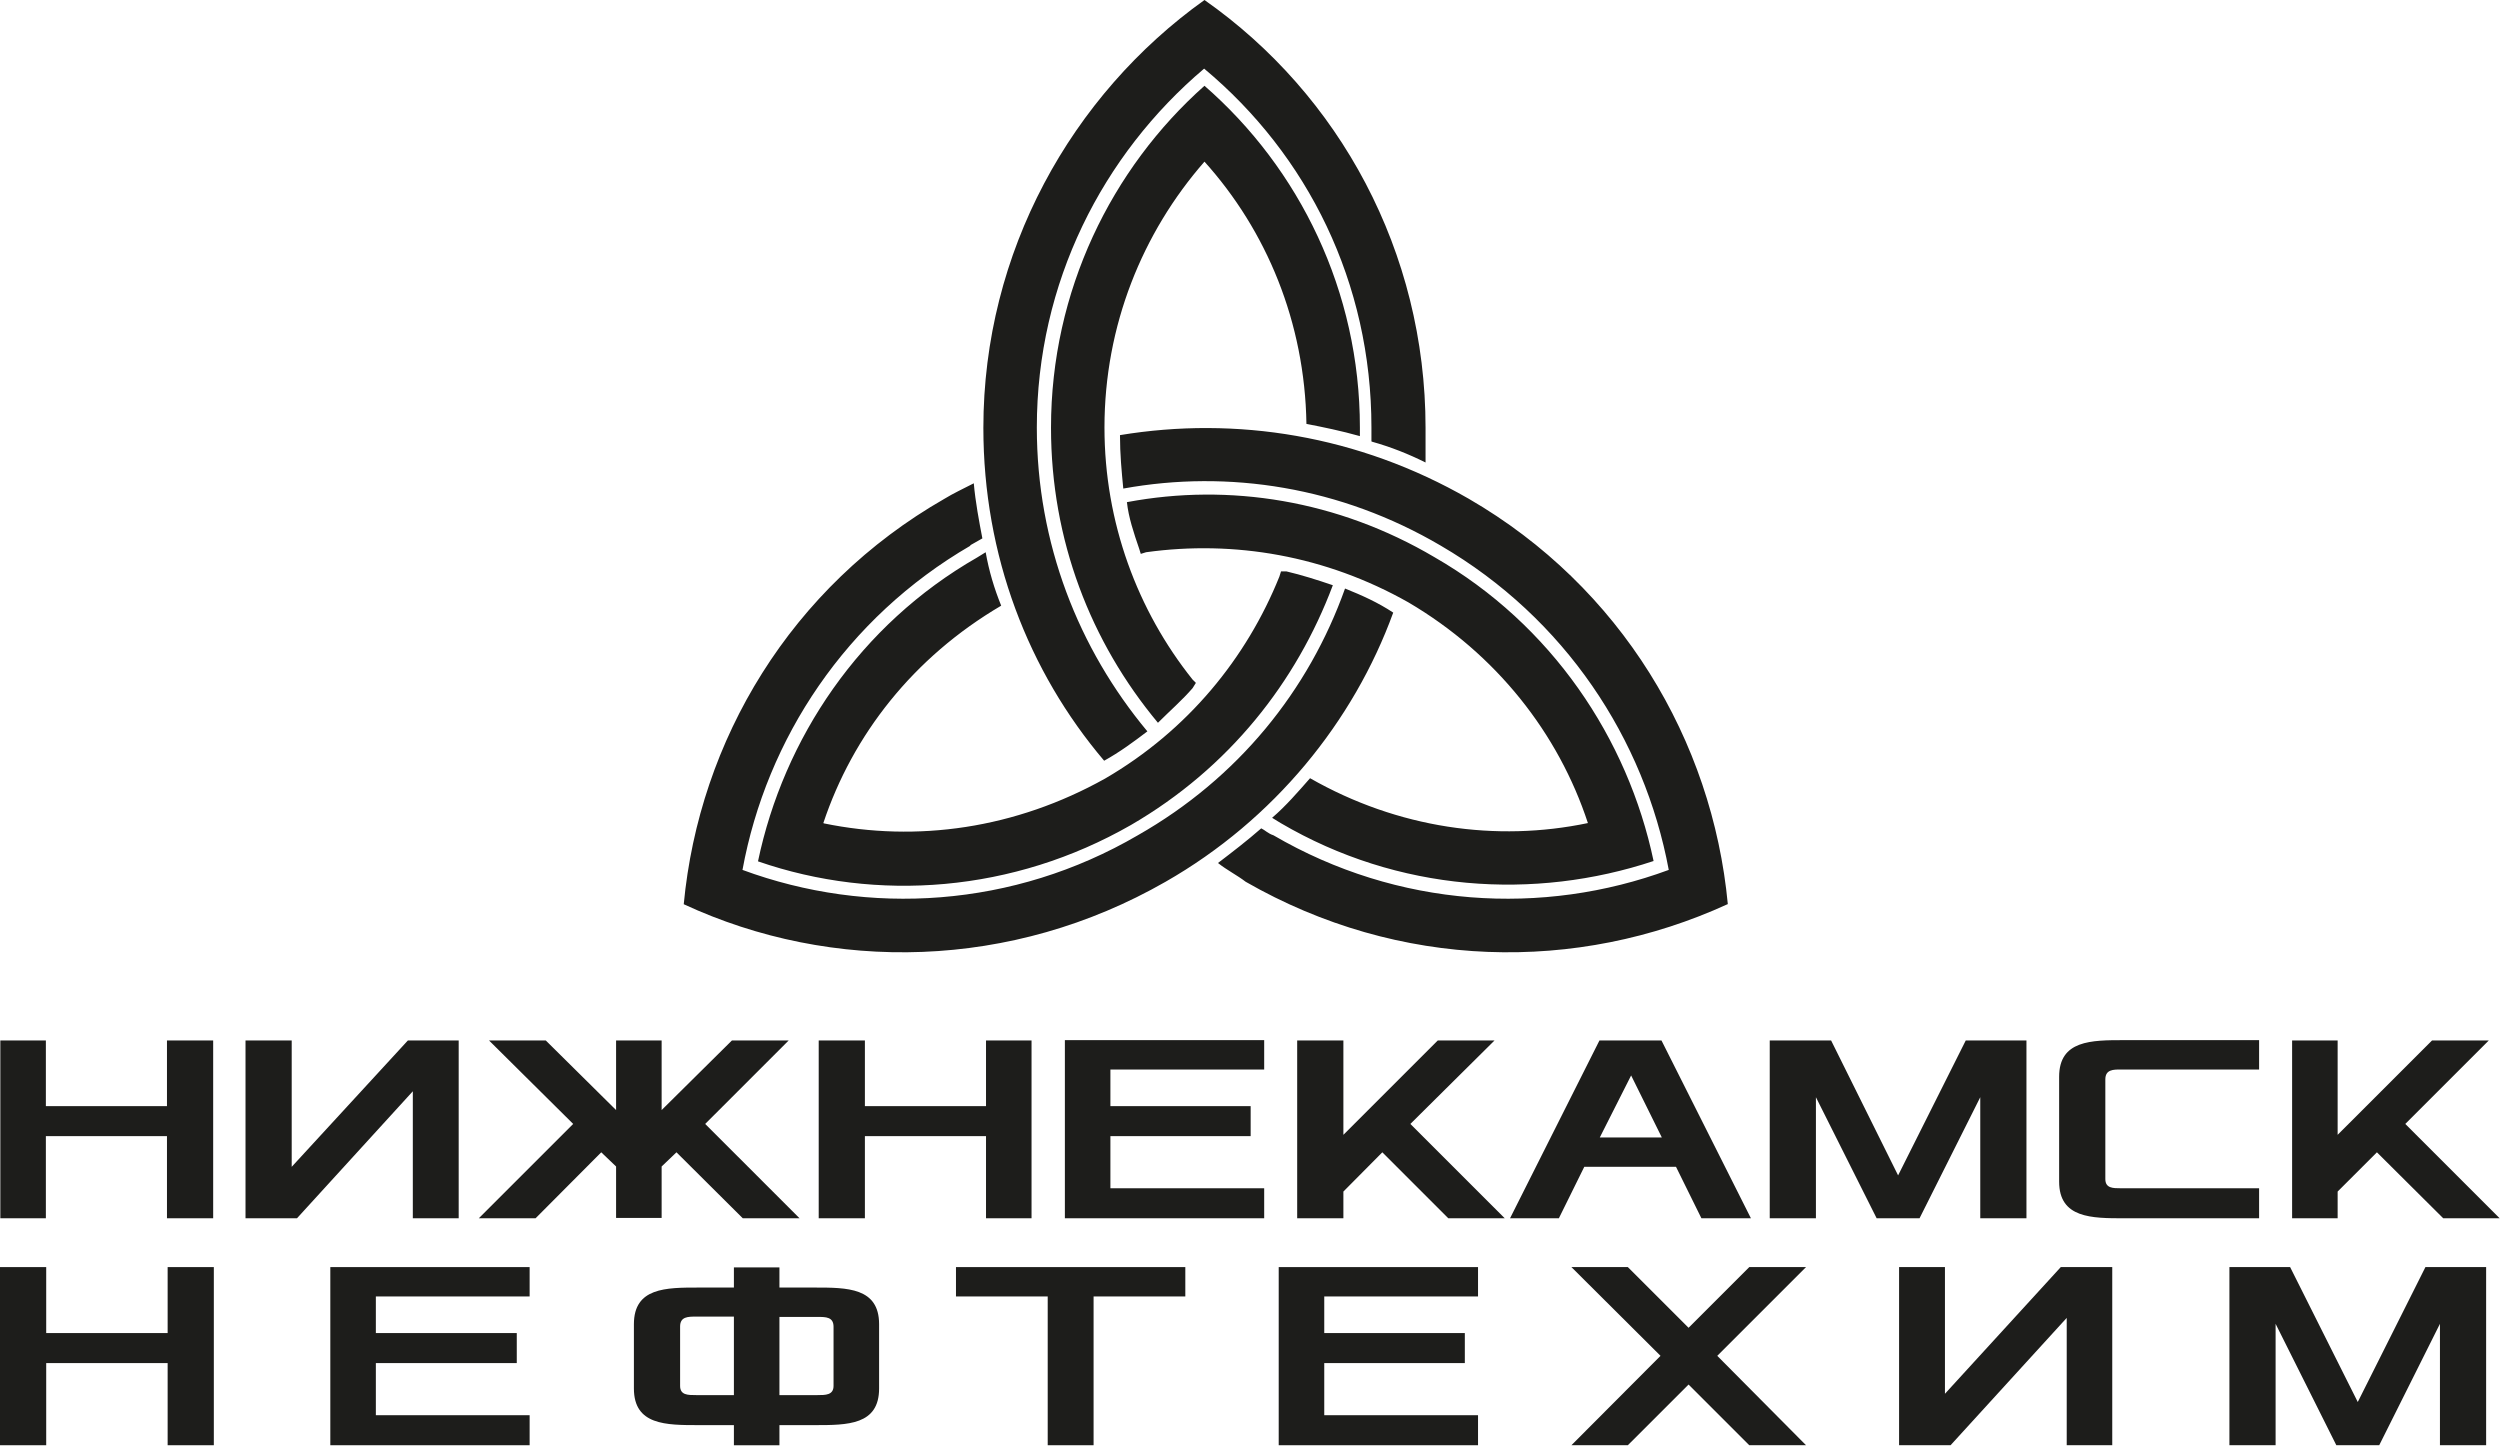 <svg width="141" height="82" viewBox="0 0 141 82" fill="none" xmlns="http://www.w3.org/2000/svg">
<path d="M54.718 30.755L55.406 30.365C55.22 29.397 55.015 28.318 54.922 27.258C54.345 27.555 53.75 27.834 53.266 28.132C44.593 33.1 39.438 41.751 38.563 50.998C46.938 54.887 57.063 54.701 65.736 49.733C71.859 46.235 76.344 40.691 78.578 34.551C77.703 33.974 76.828 33.583 75.86 33.193C73.813 38.942 69.83 43.891 64.172 47.11C57.156 51.203 48.985 51.687 41.876 49.063C43.234 41.658 47.72 34.849 54.736 30.774L54.718 30.755ZM46.436 46.421C48.092 41.454 51.498 37.081 56.467 34.16C56.076 33.193 55.779 32.207 55.592 31.146L55.108 31.444C48.483 35.239 44.202 41.658 42.751 48.58C49.469 50.905 57.156 50.329 63.781 46.533C69.328 43.314 73.124 38.458 75.172 33.007C74.297 32.709 73.422 32.43 72.547 32.225H72.25L72.156 32.523C70.314 37.1 67.001 41.193 62.33 43.91C57.267 46.738 51.721 47.519 46.473 46.44L46.436 46.421ZM59.277 24.132C59.277 30.458 61.511 36.207 65.308 40.765C65.996 40.077 66.666 39.5 67.262 38.812L67.448 38.514L67.262 38.328C64.154 34.439 62.292 29.471 62.292 24.113C62.292 18.364 64.433 13.117 67.932 9.117C71.431 13.005 73.59 18.159 73.683 23.908C74.65 24.095 75.637 24.299 76.698 24.597V24.113C76.698 16.429 73.292 9.508 67.932 4.838C62.683 9.508 59.277 16.41 59.277 24.113V24.132ZM63.558 28.318C63.651 29.192 63.949 30.067 64.247 30.941L64.34 31.239L64.638 31.146C69.607 30.458 74.762 31.332 79.434 33.974C84.403 36.895 87.902 41.379 89.558 46.421C84.403 47.501 78.838 46.719 73.887 43.891C73.199 44.672 72.529 45.454 71.747 46.124L72.231 46.421C78.857 50.31 86.543 50.794 93.262 48.561C91.81 41.658 87.511 35.221 80.904 31.425C75.451 28.206 69.328 27.239 63.577 28.318H63.558ZM77.386 24.913C78.447 25.211 79.434 25.602 80.401 26.085V24.132C80.401 14.196 75.544 5.34 67.932 0C60.431 5.358 55.462 14.215 55.462 24.132C55.462 31.332 57.993 37.863 62.274 42.905C63.149 42.421 63.93 41.844 64.712 41.249C60.822 36.579 58.477 30.644 58.477 24.113C58.477 15.945 62.181 8.726 67.913 3.87C73.757 8.745 77.349 15.945 77.349 24.113V24.895L77.386 24.913ZM97.449 50.998C96.575 41.751 91.419 33.1 82.84 28.132C76.605 24.541 69.7 23.462 63.167 24.541C63.167 25.62 63.26 26.588 63.353 27.555C69.29 26.476 75.618 27.462 81.257 30.774C88.274 34.867 92.741 41.677 94.118 49.063C87.008 51.687 78.838 51.203 71.822 47.11C71.524 47.017 71.338 46.812 71.133 46.719C70.351 47.407 69.477 48.077 68.695 48.673C69.179 49.063 69.774 49.361 70.258 49.733C78.912 54.701 88.944 54.887 97.431 50.998H97.449Z" fill="#1D1D1B"/>
<path d="M9.417 68.711H12.023V58.683H9.417V62.385H2.587V58.683H0.019V68.711H2.587V64.078H9.417V68.711ZM23.301 68.711H25.87V58.683H23.004L16.452 65.809V58.683H13.847V68.711H16.75L23.283 61.548V68.711H23.301ZM45.095 68.711L39.773 63.39L44.481 58.683H41.28L37.316 62.608V58.683H34.747V62.608L30.783 58.683H27.582L32.328 63.39L27.005 68.711H30.206L33.91 64.99L34.747 65.79V68.693H37.316V65.79L38.153 64.99L41.894 68.711H45.095ZM55.611 68.711H58.179V58.683H55.611V62.385H48.78V58.683H46.175V68.711H48.78V64.078H55.611V68.711ZM60.059 68.711H71.3V67.018H62.627V64.078H70.537V62.385H62.627V60.32H71.3V58.664H60.059V68.693V68.711ZM84.868 68.711L79.545 63.39L84.291 58.683H81.09L75.767 64.004V58.683H73.161V68.711H75.767V67.204L77.963 64.99L81.685 68.711H84.886H84.868ZM93.727 64.153H90.228L91.996 60.655L93.727 64.153ZM95.998 68.711H98.752L93.708 58.683H90.209L85.166 68.711H87.92L89.353 65.809H94.527L95.96 68.711H95.998ZM111.687 68.711H114.292V58.683H110.868L107.053 66.292L103.275 58.683H99.813V68.711H102.418V61.883L105.843 68.711H108.262L111.687 61.883V68.711ZM119.801 68.711H127.413V67.018H119.615C119.169 67.018 118.741 67.018 118.741 66.497V60.878C118.741 60.32 119.187 60.32 119.615 60.32H127.413V58.664H119.801C117.959 58.664 116.135 58.664 116.135 60.729V66.646C116.135 68.711 117.978 68.711 119.801 68.711ZM140.981 68.711L135.658 63.39L140.367 58.683H137.166L131.843 64.004V58.683H129.275V68.711H131.843V67.204L134.058 64.99L137.799 68.711H141H140.981Z" fill="#1D1D1B"/>
<path d="M9.455 81.511H12.06V71.464H9.455V75.185H2.606V71.464H0V81.511H2.606V76.878H9.455V81.511Z" fill="#1D1D1B"/>
<path d="M18.63 81.511H29.871V79.818H21.198V76.878H29.146V75.185H21.198V73.12H29.871V71.464H18.63V81.511Z" fill="#1D1D1B"/>
<path d="M47.012 78.163C47.012 78.684 46.566 78.684 46.1 78.684H43.96V74.274H46.1C46.584 74.274 47.012 74.274 47.012 74.832V78.181V78.163ZM41.392 78.684H39.27C38.786 78.684 38.358 78.684 38.358 78.163V74.814C38.358 74.256 38.805 74.256 39.27 74.256H41.392V78.665V78.684ZM49.581 78.312V74.684C49.581 72.618 47.775 72.618 45.952 72.618H43.96V71.483H41.392V72.618H39.4C37.558 72.618 35.752 72.618 35.752 74.684V78.312C35.752 80.377 37.558 80.377 39.4 80.377H41.392V81.512H43.96V80.377H45.952C47.794 80.377 49.581 80.377 49.581 78.312Z" fill="#1D1D1B"/>
<path d="M61.678 73.12H66.852V71.464H53.917V73.12H59.091V81.511H61.678V73.12Z" fill="#1D1D1B"/>
<path d="M72.119 81.511H83.361V79.818H74.688V76.878H82.616V75.185H74.688V73.12H83.361V71.464H72.119V81.511Z" fill="#1D1D1B"/>
<path d="M101.86 81.511L96.854 76.469L101.86 71.464H98.659L95.235 74.887L91.81 71.464H88.628L93.653 76.469L88.628 81.511H91.81L95.235 78.088L98.659 81.511H101.86Z" fill="#1D1D1B"/>
<path d="M116.563 81.511H119.131V71.464H116.228L109.695 78.609V71.464H107.108V81.511H110.012L116.563 74.329V81.511Z" fill="#1D1D1B"/>
<path d="M140.218 81.511V71.464H136.794L132.978 79.074L129.163 71.464H125.739V81.511H128.344V74.664L131.769 81.511H134.188L137.613 74.664V81.511H140.218Z" fill="#1D1D1B"/>
</svg>
